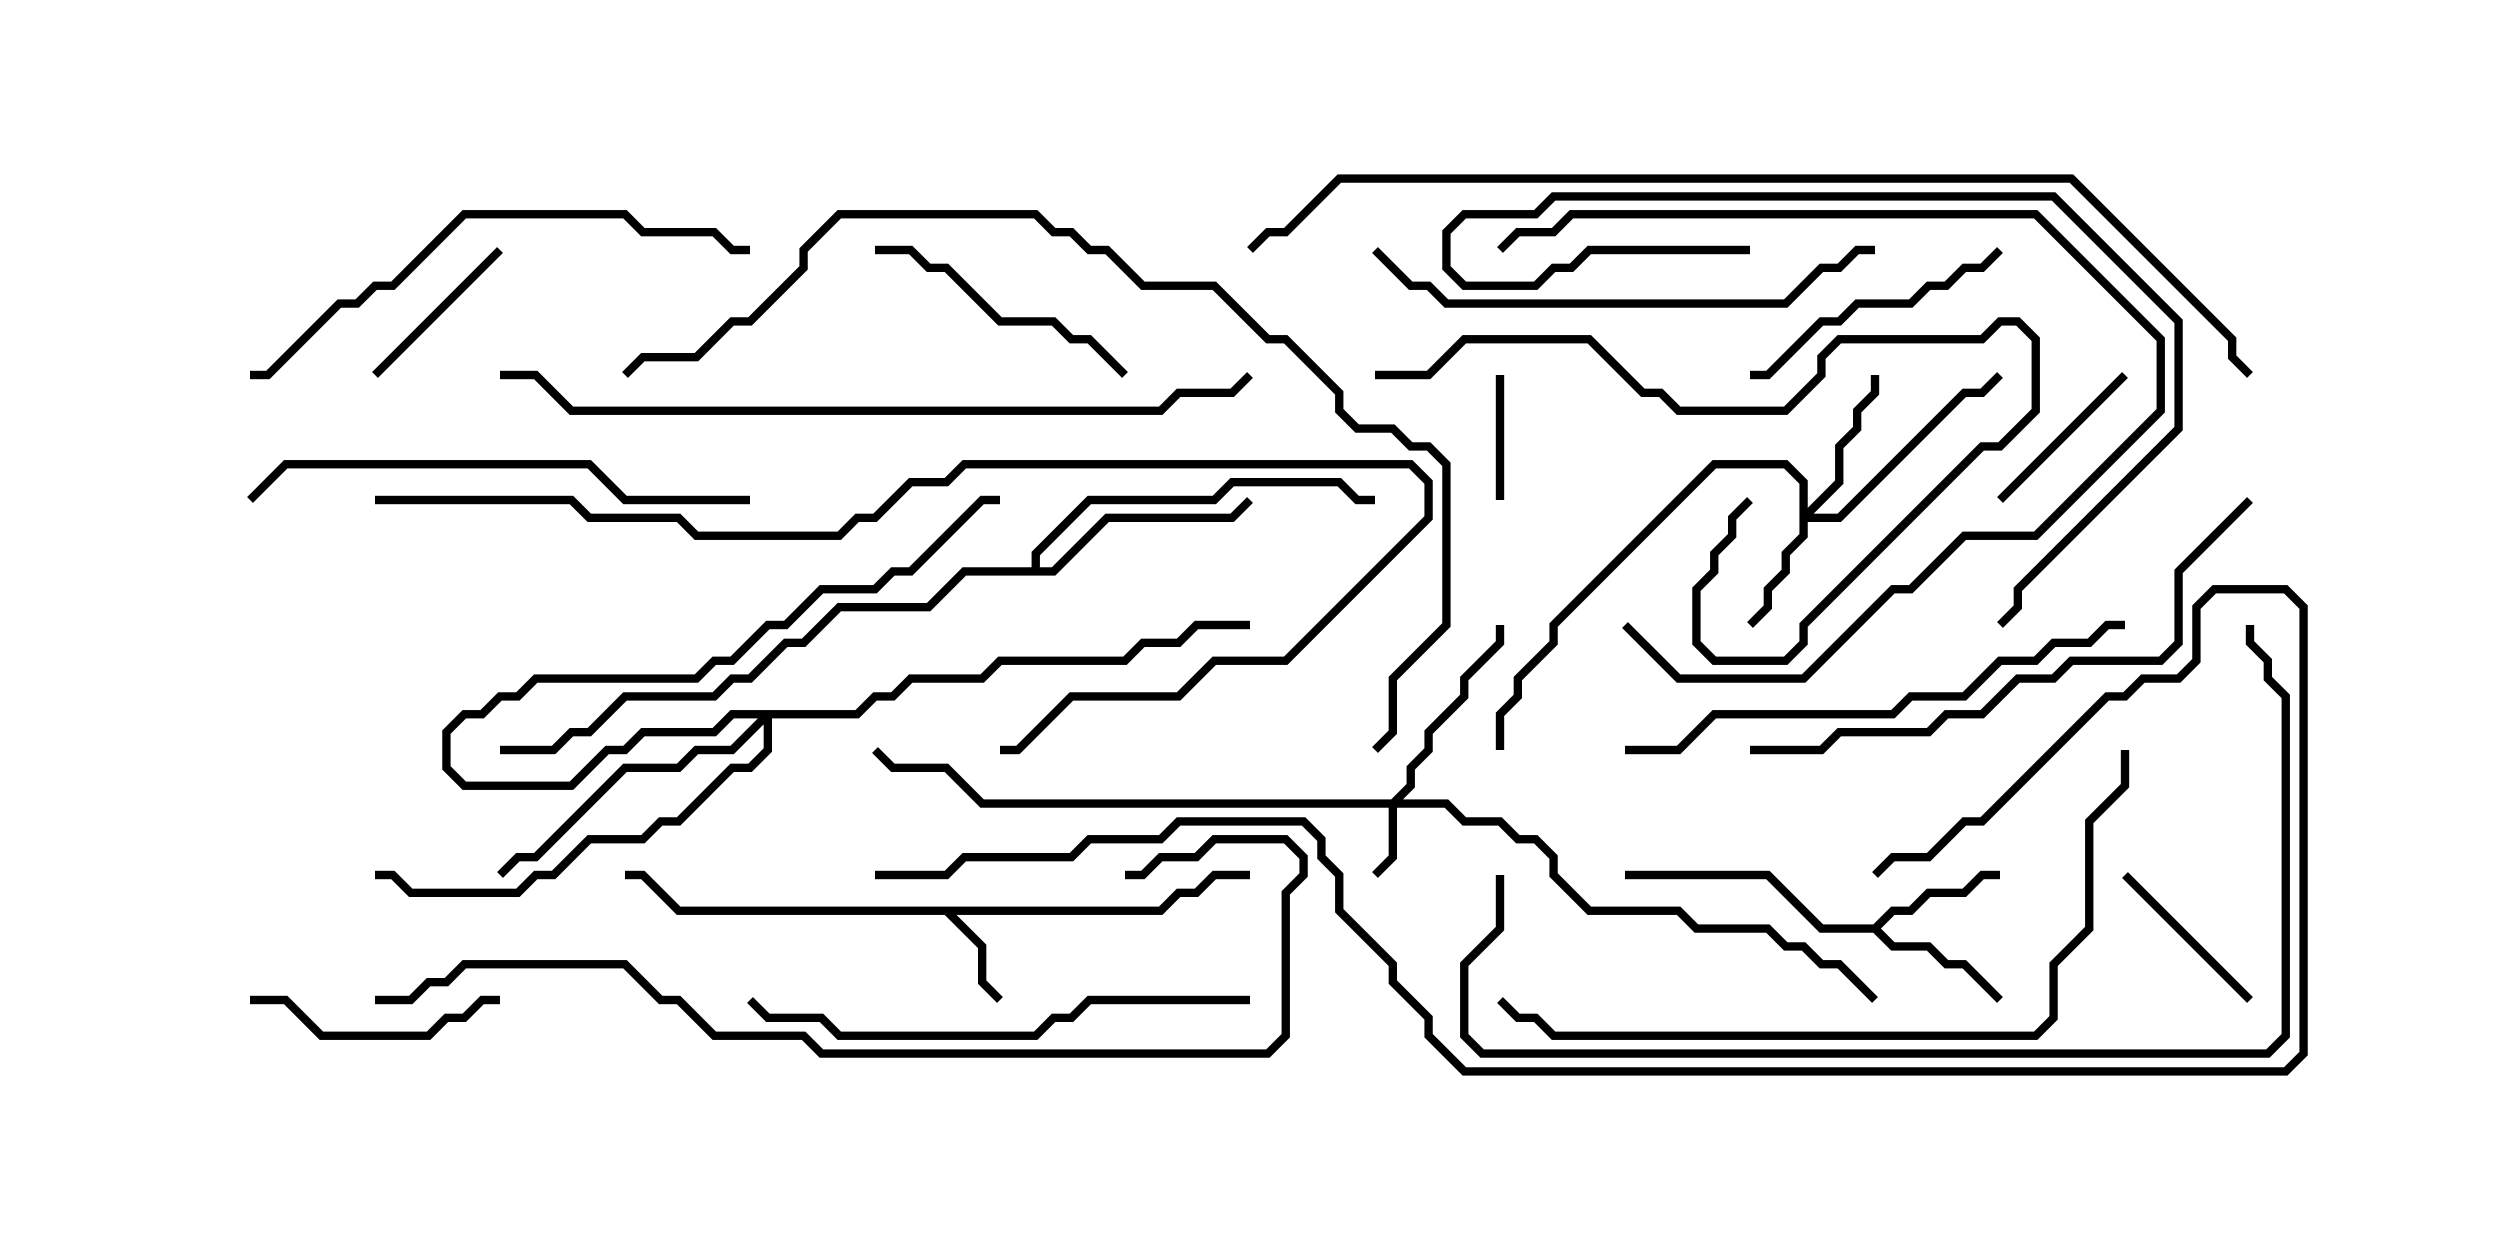 <svg version="1.1" width="30" height="15" xmlns="http://www.w3.org/2000/svg"><path d="M13.908,10.879L14.122,10.664L14.336,10.664L14.551,10.45L15,10.45L15,10.55L14.592,10.55L14.378,10.764L14.164,10.764L13.949,10.979L11.478,10.979L11.836,11.336L11.836,11.765L12.035,11.965L11.965,12.035L11.736,11.806L11.736,11.378L11.336,10.979L8.122,10.979L7.694,10.55L7.5,10.55L7.5,10.45L7.735,10.45L8.164,10.879z" stroke="none"/><path d="M22.479,11.093L22.694,10.879L22.908,10.879L23.122,10.664L23.551,10.664L23.765,10.45L24,10.45L24,10.55L23.806,10.55L23.592,10.764L23.164,10.764L22.949,10.979L22.735,10.979L22.571,11.143L22.735,11.307L23.164,11.307L23.378,11.521L23.592,11.521L24.035,11.965L23.965,12.035L23.551,11.621L23.336,11.621L23.122,11.407L22.694,11.407L22.479,11.193L21.836,11.193L21.194,10.55L19.5,10.55L19.5,10.45L21.235,10.45L21.878,11.093z" stroke="none"/><path d="M12.379,6.807L12.379,6.622L13.051,5.95L14.551,5.95L14.765,5.736L16.092,5.736L16.306,5.95L16.5,5.95L16.5,6.05L16.265,6.05L16.051,5.836L14.806,5.836L14.592,6.05L13.092,6.05L12.479,6.664L12.479,6.807L12.622,6.807L13.265,6.164L14.765,6.164L14.965,5.965L15.035,6.035L14.806,6.264L13.306,6.264L12.664,6.907L11.592,6.907L11.164,7.336L10.092,7.336L9.664,7.764L9.449,7.764L9.021,8.193L8.806,8.193L8.592,8.407L7.521,8.407L7.092,8.836L6.878,8.836L6.664,9.05L6,9.05L6,8.95L6.622,8.95L6.836,8.736L7.051,8.736L7.479,8.307L8.551,8.307L8.765,8.093L8.979,8.093L9.408,7.664L9.622,7.664L10.051,7.236L11.122,7.236L11.551,6.807z" stroke="none"/><path d="M16.694,9.593L16.879,9.408L16.879,9.194L17.093,8.979L17.093,8.765L17.521,8.336L17.521,8.122L17.95,7.694L17.95,7.5L18.05,7.5L18.05,7.735L17.621,8.164L17.621,8.378L17.193,8.806L17.193,9.021L16.979,9.235L16.979,9.449L16.835,9.593L17.378,9.593L17.592,9.807L18.021,9.807L18.235,10.021L18.449,10.021L18.693,10.265L18.693,10.479L19.092,10.879L20.164,10.879L20.378,11.093L21.235,11.093L21.449,11.307L21.664,11.307L21.878,11.521L22.092,11.521L22.535,11.965L22.465,12.035L22.051,11.621L21.836,11.621L21.622,11.407L21.408,11.407L21.194,11.193L20.336,11.193L20.122,10.979L19.051,10.979L18.593,10.521L18.593,10.306L18.408,10.121L18.194,10.121L17.979,9.907L17.551,9.907L17.336,9.693L16.764,9.693L16.764,10.306L16.535,10.535L16.465,10.465L16.664,10.265L16.664,9.693L11.765,9.693L11.336,9.264L10.694,9.264L10.465,9.035L10.535,8.965L10.735,9.164L11.378,9.164L11.806,9.593z" stroke="none"/><path d="M21.593,5.806L21.408,5.621L20.592,5.621L18.693,7.521L18.693,7.735L18.264,8.164L18.264,8.378L18.05,8.592L18.05,9L17.95,9L17.95,8.551L18.164,8.336L18.164,8.122L18.593,7.694L18.593,7.479L20.551,5.521L21.449,5.521L21.693,5.765L21.693,6.094L22.021,5.765L22.021,5.336L22.236,5.122L22.236,4.908L22.45,4.694L22.45,4.5L22.55,4.5L22.55,4.735L22.336,4.949L22.336,5.164L22.121,5.378L22.121,5.806L21.764,6.164L22.051,6.164L23.551,4.664L23.765,4.664L23.965,4.465L24.035,4.535L23.806,4.764L23.592,4.764L22.092,6.264L21.693,6.264L21.693,6.449L21.479,6.664L21.479,6.878L21.264,7.092L21.264,7.306L21.035,7.535L20.965,7.465L21.164,7.265L21.164,7.051L21.379,6.836L21.379,6.622L21.593,6.408z" stroke="none"/><path d="M10.265,8.521L10.479,8.307L10.694,8.307L10.908,8.093L11.765,8.093L11.979,7.879L13.479,7.879L13.694,7.664L14.122,7.664L14.336,7.45L15,7.45L15,7.55L14.378,7.55L14.164,7.764L13.735,7.764L13.521,7.979L12.021,7.979L11.806,8.193L10.949,8.193L10.735,8.407L10.521,8.407L10.306,8.621L9.264,8.621L9.264,9.021L9.021,9.264L8.806,9.264L8.164,9.907L7.949,9.907L7.735,10.121L7.092,10.121L6.664,10.55L6.449,10.55L6.235,10.764L4.908,10.764L4.694,10.55L4.5,10.55L4.5,10.45L4.735,10.45L4.949,10.664L6.194,10.664L6.408,10.45L6.622,10.45L7.051,10.021L7.694,10.021L7.908,9.807L8.122,9.807L8.765,9.164L8.979,9.164L9.164,8.979L9.164,8.692L8.806,9.05L8.378,9.05L8.164,9.264L7.521,9.264L6.449,10.336L6.235,10.336L6.035,10.535L5.965,10.465L6.194,10.236L6.408,10.236L7.479,9.164L8.122,9.164L8.336,8.95L8.765,8.95L9.094,8.621L8.806,8.621L8.592,8.836L7.735,8.836L7.521,9.05L7.306,9.05L6.878,9.479L5.551,9.479L5.307,9.235L5.307,8.765L5.551,8.521L5.765,8.521L5.979,8.307L6.194,8.307L6.408,8.093L8.336,8.093L8.551,7.879L8.765,7.879L9.194,7.45L9.408,7.45L9.836,7.021L10.479,7.021L10.694,6.807L10.908,6.807L11.765,5.95L12,5.95L12,6.05L11.806,6.05L10.949,6.907L10.735,6.907L10.521,7.121L9.878,7.121L9.449,7.55L9.235,7.55L8.806,7.979L8.592,7.979L8.378,8.193L6.449,8.193L6.235,8.407L6.021,8.407L5.806,8.621L5.592,8.621L5.407,8.806L5.407,9.194L5.592,9.379L6.836,9.379L7.265,8.95L7.479,8.95L7.694,8.736L8.551,8.736L8.765,8.521z" stroke="none"/><path d="M18.05,6L17.95,6L17.95,4.5L18.05,4.5z" stroke="none"/><path d="M27.035,11.965L26.965,12.035L25.465,10.535L25.535,10.465z" stroke="none"/><path d="M5.965,2.965L6.035,3.035L4.535,4.535L4.465,4.465z" stroke="none"/><path d="M25.465,4.465L25.535,4.535L24.035,6.035L23.965,5.965z" stroke="none"/><path d="M3,12.05L3,11.95L3.449,11.95L3.878,12.379L5.122,12.379L5.336,12.164L5.551,12.164L5.765,11.95L6,11.95L6,12.05L5.806,12.05L5.592,12.264L5.378,12.264L5.164,12.479L3.836,12.479L3.408,12.05z" stroke="none"/><path d="M23.965,2.965L24.035,3.035L23.806,3.264L23.592,3.264L23.378,3.479L23.164,3.479L22.949,3.693L22.306,3.693L22.092,3.907L21.878,3.907L21.235,4.55L21,4.55L21,4.45L21.194,4.45L21.836,3.807L22.051,3.807L22.265,3.593L22.908,3.593L23.122,3.379L23.336,3.379L23.551,3.164L23.765,3.164z" stroke="none"/><path d="M10.5,3.05L10.5,2.95L10.949,2.95L11.164,3.164L11.378,3.164L12.021,3.807L12.664,3.807L12.878,4.021L13.092,4.021L13.535,4.465L13.465,4.535L13.051,4.121L12.836,4.121L12.622,3.907L11.979,3.907L11.336,3.264L11.122,3.264L10.908,3.05z" stroke="none"/><path d="M16.5,4.55L16.5,4.45L17.122,4.45L17.551,4.021L19.092,4.021L19.735,4.664L19.949,4.664L20.164,4.879L21.408,4.879L21.807,4.479L21.807,4.265L22.051,4.021L23.765,4.021L23.979,3.807L24.235,3.807L24.479,4.051L24.479,4.949L24.021,5.407L23.806,5.407L21.693,7.521L21.693,7.735L21.449,7.979L20.551,7.979L20.307,7.735L20.307,7.051L20.521,6.836L20.521,6.622L20.736,6.408L20.736,6.194L20.965,5.965L21.035,6.035L20.836,6.235L20.836,6.449L20.621,6.664L20.621,6.878L20.407,7.092L20.407,7.694L20.592,7.879L21.408,7.879L21.593,7.694L21.593,7.479L23.765,5.307L23.979,5.307L24.379,4.908L24.379,4.092L24.194,3.907L24.021,3.907L23.806,4.121L22.092,4.121L21.907,4.306L21.907,4.521L21.449,4.979L20.122,4.979L19.908,4.764L19.694,4.764L19.051,4.121L17.592,4.121L17.164,4.55z" stroke="none"/><path d="M19.465,7.535L19.535,7.465L20.164,8.093L21.622,8.093L22.694,7.021L22.908,7.021L23.551,6.379L24.408,6.379L25.879,4.908L25.879,4.092L24.408,2.621L18.878,2.621L18.664,2.836L18.235,2.836L18.035,3.035L17.965,2.965L18.194,2.736L18.622,2.736L18.836,2.521L24.449,2.521L25.979,4.051L25.979,4.949L24.449,6.479L23.592,6.479L22.949,7.121L22.735,7.121L21.664,8.193L20.122,8.193z" stroke="none"/><path d="M21,2.95L21,3.05L19.092,3.05L18.878,3.264L18.664,3.264L18.449,3.479L17.551,3.479L17.307,3.235L17.307,2.765L17.551,2.521L18.408,2.521L18.622,2.307L24.664,2.307L26.193,3.836L26.193,5.164L24.264,7.092L24.264,7.306L24.035,7.535L23.965,7.465L24.164,7.265L24.164,7.051L26.093,5.122L26.093,3.878L24.622,2.407L18.664,2.407L18.449,2.621L17.592,2.621L17.407,2.806L17.407,3.194L17.592,3.379L18.408,3.379L18.622,3.164L18.836,3.164L19.051,2.95z" stroke="none"/><path d="M9,5.95L9,6.05L7.479,6.05L7.051,5.621L3.449,5.621L3.035,6.035L2.965,5.965L3.408,5.521L7.092,5.521L7.521,5.95z" stroke="none"/><path d="M16.465,3.035L16.535,2.965L16.949,3.379L17.164,3.379L17.378,3.593L21.408,3.593L21.836,3.164L22.051,3.164L22.265,2.95L22.5,2.95L22.5,3.05L22.306,3.05L22.092,3.264L21.878,3.264L21.449,3.693L17.336,3.693L17.122,3.479L16.908,3.479z" stroke="none"/><path d="M15,11.95L15,12.05L13.092,12.05L12.878,12.264L12.664,12.264L12.449,12.479L10.051,12.479L9.836,12.264L9.194,12.264L8.965,12.035L9.035,11.965L9.235,12.164L9.878,12.164L10.092,12.379L12.408,12.379L12.622,12.164L12.836,12.164L13.051,11.95z" stroke="none"/><path d="M3,4.55L3,4.45L3.194,4.45L4.051,3.593L4.265,3.593L4.479,3.379L4.694,3.379L5.551,2.521L7.521,2.521L7.735,2.736L8.592,2.736L8.806,2.95L9,2.95L9,3.05L8.765,3.05L8.551,2.836L7.694,2.836L7.479,2.621L5.592,2.621L4.735,3.479L4.521,3.479L4.306,3.693L4.092,3.693L3.235,4.55z" stroke="none"/><path d="M19.5,9.05L19.5,8.95L20.122,8.95L20.551,8.521L22.694,8.521L22.908,8.307L23.551,8.307L23.979,7.879L24.408,7.879L24.622,7.664L25.051,7.664L25.265,7.45L25.5,7.45L25.5,7.55L25.306,7.55L25.092,7.764L24.664,7.764L24.449,7.979L24.021,7.979L23.592,8.407L22.949,8.407L22.735,8.621L20.592,8.621L20.164,9.05z" stroke="none"/><path d="M26.965,5.965L27.035,6.035L26.193,6.878L26.193,7.735L25.949,7.979L24.878,7.979L24.664,8.193L24.235,8.193L23.806,8.621L23.378,8.621L23.164,8.836L22.092,8.836L21.878,9.05L21,9.05L21,8.95L21.836,8.95L22.051,8.736L23.122,8.736L23.336,8.521L23.765,8.521L24.194,8.093L24.622,8.093L24.836,7.879L25.908,7.879L26.093,7.694L26.093,6.836z" stroke="none"/><path d="M25.45,9L25.55,9L25.55,9.449L25.121,9.878L25.121,11.164L24.693,11.592L24.693,12.235L24.449,12.479L18.622,12.479L18.408,12.264L18.194,12.264L17.965,12.035L18.035,11.965L18.235,12.164L18.449,12.164L18.664,12.379L24.408,12.379L24.593,12.194L24.593,11.551L25.021,11.122L25.021,9.836L25.45,9.408z" stroke="none"/><path d="M4.5,6.05L4.5,5.95L6.878,5.95L7.092,6.164L8.164,6.164L8.378,6.379L10.051,6.379L10.265,6.164L10.479,6.164L10.908,5.736L11.336,5.736L11.551,5.521L16.949,5.521L17.193,5.765L17.193,6.235L15.449,7.979L14.592,7.979L14.164,8.407L12.878,8.407L12.235,9.05L12,9.05L12,8.95L12.194,8.95L12.836,8.307L14.122,8.307L14.551,7.879L15.408,7.879L17.093,6.194L17.093,5.806L16.908,5.621L11.592,5.621L11.378,5.836L10.949,5.836L10.521,6.264L10.306,6.264L10.092,6.479L8.336,6.479L8.122,6.264L7.051,6.264L6.836,6.05z" stroke="none"/><path d="M6,4.55L6,4.45L6.449,4.45L6.878,4.879L13.908,4.879L14.122,4.664L14.765,4.664L14.965,4.465L15.035,4.535L14.806,4.764L14.164,4.764L13.949,4.979L6.836,4.979L6.408,4.55z" stroke="none"/><path d="M4.5,12.05L4.5,11.95L4.908,11.95L5.122,11.736L5.336,11.736L5.551,11.521L7.521,11.521L7.949,11.95L8.164,11.95L8.592,12.379L9.664,12.379L9.878,12.593L15.194,12.593L15.379,12.408L15.379,10.694L15.593,10.479L15.593,10.306L15.408,10.121L14.592,10.121L14.378,10.336L13.949,10.336L13.735,10.55L13.5,10.55L13.5,10.45L13.694,10.45L13.908,10.236L14.336,10.236L14.551,10.021L15.449,10.021L15.693,10.265L15.693,10.521L15.479,10.735L15.479,12.449L15.235,12.693L9.836,12.693L9.622,12.479L8.551,12.479L8.122,12.05L7.908,12.05L7.479,11.621L5.592,11.621L5.378,11.836L5.164,11.836L4.949,12.05z" stroke="none"/><path d="M17.95,10.5L18.05,10.5L18.05,11.164L17.621,11.592L17.621,12.408L17.806,12.593L27.194,12.593L27.379,12.408L27.379,8.378L27.164,8.164L27.164,7.949L26.95,7.735L26.95,7.5L27.05,7.5L27.05,7.694L27.264,7.908L27.264,8.122L27.479,8.336L27.479,12.449L27.235,12.693L17.765,12.693L17.521,12.449L17.521,11.551L17.95,11.122z" stroke="none"/><path d="M7.535,4.535L7.465,4.465L7.694,4.236L8.336,4.236L8.765,3.807L8.979,3.807L9.593,3.194L9.593,2.979L10.051,2.521L12.449,2.521L12.664,2.736L12.878,2.736L13.092,2.95L13.306,2.95L13.735,3.379L14.592,3.379L15.235,4.021L15.449,4.021L16.121,4.694L16.121,4.908L16.306,5.093L16.735,5.093L16.949,5.307L17.164,5.307L17.407,5.551L17.407,7.521L16.764,8.164L16.764,8.806L16.535,9.035L16.465,8.965L16.664,8.765L16.664,8.122L17.307,7.479L17.307,5.592L17.122,5.407L16.908,5.407L16.694,5.193L16.265,5.193L16.021,4.949L16.021,4.735L15.408,4.121L15.194,4.121L14.551,3.479L13.694,3.479L13.265,3.05L13.051,3.05L12.836,2.836L12.622,2.836L12.408,2.621L10.092,2.621L9.693,3.021L9.693,3.235L9.021,3.907L8.806,3.907L8.378,4.336L7.735,4.336z" stroke="none"/><path d="M10.5,10.55L10.5,10.45L11.336,10.45L11.551,10.236L12.836,10.236L13.051,10.021L13.908,10.021L14.122,9.807L15.664,9.807L15.907,10.051L15.907,10.265L16.121,10.479L16.121,10.908L16.764,11.551L16.764,11.765L17.193,12.194L17.193,12.408L17.592,12.807L27.408,12.807L27.593,12.622L27.593,7.306L27.408,7.121L26.592,7.121L26.407,7.306L26.407,7.949L26.164,8.193L25.735,8.193L25.521,8.407L25.306,8.407L23.806,9.907L23.592,9.907L23.164,10.336L22.735,10.336L22.535,10.535L22.465,10.465L22.694,10.236L23.122,10.236L23.551,9.807L23.765,9.807L25.265,8.307L25.479,8.307L25.694,8.093L26.122,8.093L26.307,7.908L26.307,7.265L26.551,7.021L27.449,7.021L27.693,7.265L27.693,12.664L27.449,12.907L17.551,12.907L17.093,12.449L17.093,12.235L16.664,11.806L16.664,11.592L16.021,10.949L16.021,10.521L15.807,10.306L15.807,10.092L15.622,9.907L14.164,9.907L13.949,10.121L13.092,10.121L12.878,10.336L11.592,10.336L11.378,10.55z" stroke="none"/><path d="M27.035,4.465L26.965,4.535L26.736,4.306L26.736,4.092L24.836,2.193L16.092,2.193L15.449,2.836L15.235,2.836L15.035,3.035L14.965,2.965L15.194,2.736L15.408,2.736L16.051,2.093L24.878,2.093L26.836,4.051L26.836,4.265z" stroke="none"/></svg>